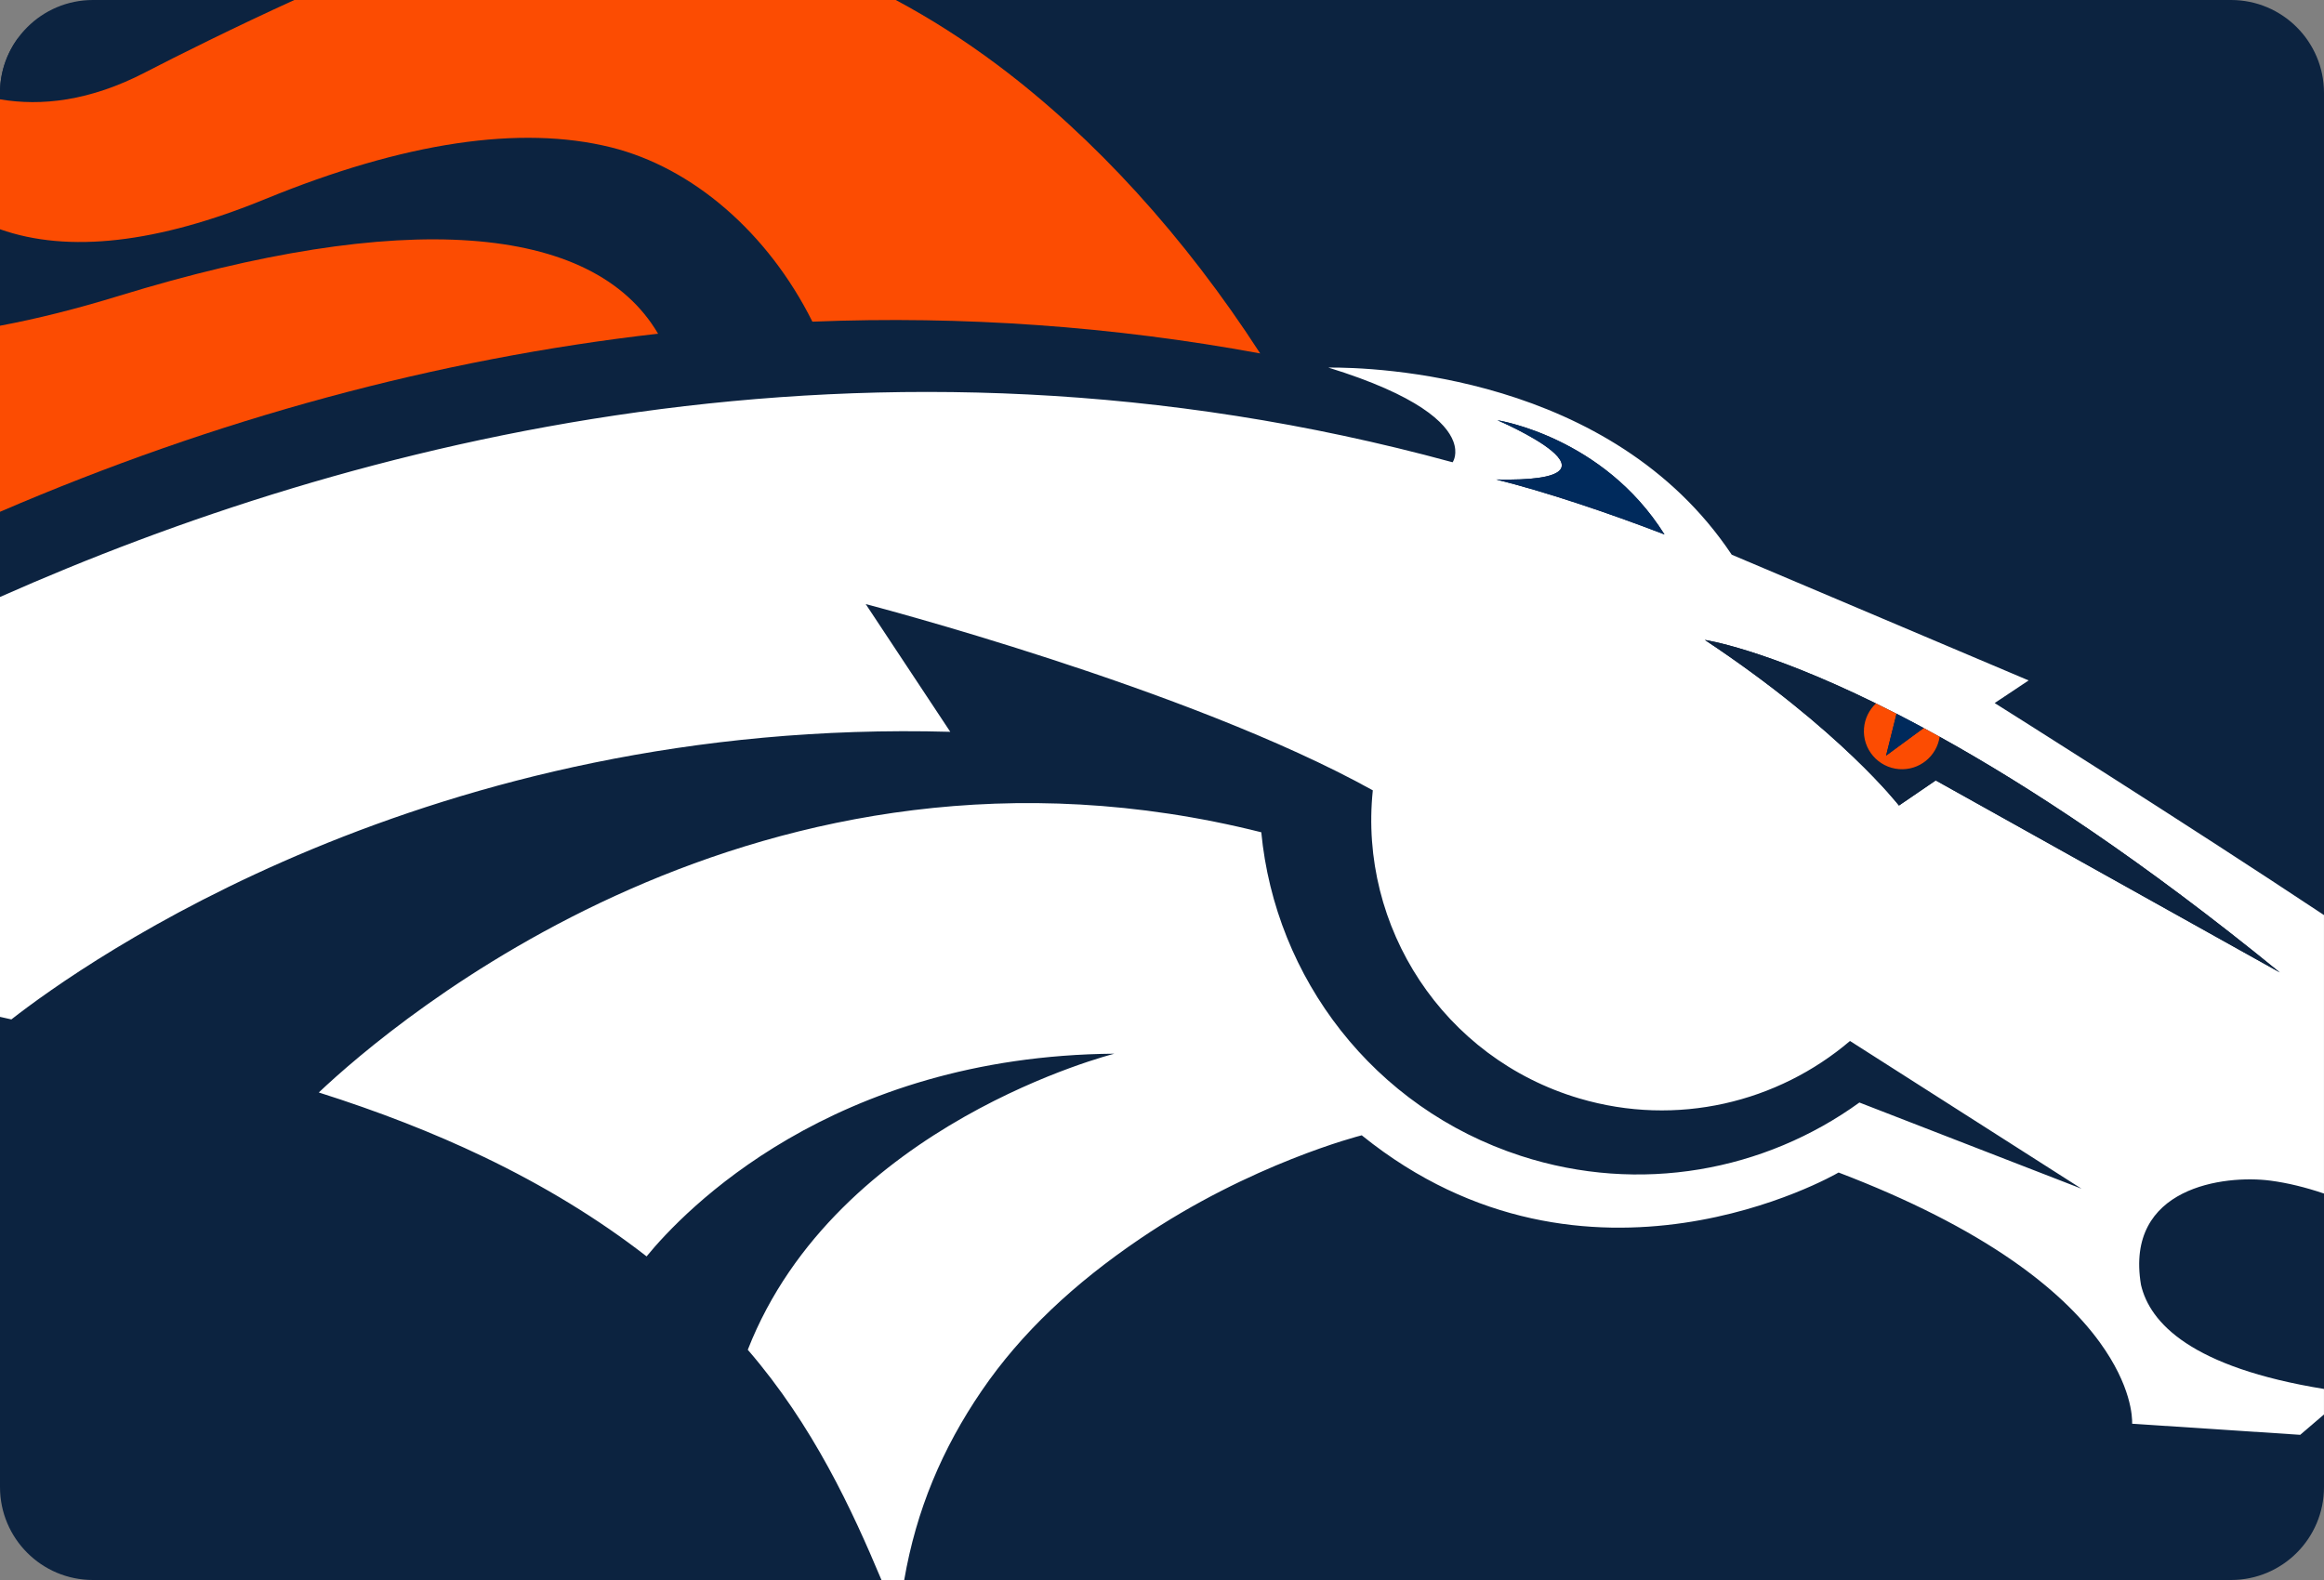 <svg width="200" height="136" xmlns="http://www.w3.org/2000/svg" xmlns:svg="http://www.w3.org/2000/svg">
 <rect width="100%" height="100%" fill="#808080" stroke="none"/>
 <g>
  <title>Layer 1</title>
  <path id="svg_1" d="m200,128c0,4.418 -3.582,8 -8,8l-184,0c-4.418,0 -8,-3.582 -8,-8l0,-120c0,-4.418 3.582,-8 8,-8l184,0c4.418,0 8,3.582 8,8l0,120z" fill="#0c2340"/>
  <path id="svg_5" d="m377.159,215.12l-21.832,-1.373l-0.089,-0.007l0.004,-0.086l0.367,-4.289l0,-0.011l0,-0.015c0,-0.812 -1.583,-8.134 -19.439,-15.482l-0.049,-0.018l-0.052,0.021c-3.037,1.407 -9.265,3.823 -16.899,4.233c-9.201,0.494 -17.742,-1.985 -25.386,-7.379l-0.051,-0.035l-0.063,0.021c-3.066,1.04 -9.111,3.203 -15.152,7.354c-9.67,6.644 -15.546,14.852 -17.531,24.852l108.622,0c4.418,0 8,-3.182 8,-7.602l0,-0.588l-0.45,0.404z" fill="none"/>
  <g id="svg_23">
   <path id="svg_9" d="m100.906,111.148c6.041,-4.15 12.086,-6.414 15.151,-7.455l0.064,0.031l0.051,0.06c7.643,5.393 16.184,7.884 25.387,7.39c7.633,-0.408 13.861,-2.82 16.898,-4.227l0.053,-0.018l0.047,0.02c17.859,7.349 19.442,14.672 19.442,15.485l0,0.015l0,0.011l-0.367,4.289l-0.005,0.086l0.089,0.007l21.832,1.373l0.451,-0.403l0,-6.06l-2.047,1.751l-14.461,-0.954c0.017,-0.562 -0.064,-3.264 -2.795,-7.022c-1.76,-2.418 -4.264,-4.77 -7.441,-6.983c-3.968,-2.761 -9.008,-5.319 -14.979,-7.601l-0.049,-0.018l-0.045,0.024c-0.213,0.127 -21.559,12.434 -40.949,-3.193l-0.039,-0.032l-0.053,0.01c-0.094,0.024 -9.492,2.416 -19.053,8.908c-5.618,3.812 -10.196,8.074 -13.602,13.062c-3.41,4.99 -5.64,10.296 -6.672,16.296l5.562,0c1.986,-10 7.862,-18.208 17.53,-24.852z" fill="#0c2340"/>
   <path id="svg_4" d="m55.898,116.098c-10.377,-10.01 -25.673,-16.832 -46.762,-21.056c-3.236,-0.647 -6.274,-1.181 -9.136,-1.8l0,35.156c0,4.42 3.582,7.602 8,7.602l61.475,0c-2.892,-6 -7.021,-13.574 -13.577,-19.902z" fill="none"/>
   <path id="svg_8" d="m95.909,90.693c-24.372,0.201 -37.079,13.56 -40.265,17.451c-4.128,-3.213 -8.834,-6.088 -14.064,-8.59c-4.29,-2.054 -9.018,-3.896 -14.145,-5.521c6.34,-5.994 38.071,-33.208 81.109,-22.399c1.194,12.508 9.626,23.725 22.336,27.855c10.272,3.339 21.005,1.287 29.136,-4.592l19.117,7.416l-19.925,-12.713c-6.211,5.287 -14.884,7.43 -23.289,4.947c-11.731,-3.467 -19.001,-14.779 -17.778,-26.52c-15.856,-8.811 -43.639,-16.032 -43.639,-16.032l7.278,10.995c-44.848,-1.245 -74.568,19.888 -80.8,24.755c-0.331,-0.074 -0.655,-0.145 -0.98,-0.22l0,5.717c2.862,0.619 5.9,1.252 9.136,1.898c21.089,4.225 36.386,10.946 46.763,20.955c6.555,6.331 10.684,13.905 13.576,19.905l6.384,0c-2.516,-6 -5.875,-13.299 -11.505,-19.818c7.626,-19.494 31.555,-25.489 31.555,-25.489z" fill="#0c2340"/>
   <path id="svg_12" d="m124.931,39.768l0.08,0.022l0.043,-0.069c0.016,-0.028 0.414,-0.687 0.014,-1.741c-0.598,-1.575 -2.978,-3.942 -10.754,-6.344c3.924,-0.03 24.338,0.589 34.699,16.082l0.021,0.026l0.028,0.013l25.521,10.81l-2.783,1.854l-0.138,0.093l0.14,0.09c0.246,0.153 16.096,10.121 28.198,18.158l0,-6.578c-6.31,-4.16 -13.087,-8.5 -18.103,-11.688l-0.168,-0.105l0.164,-0.112l3.746,-2.392l-33.033,-14.582l-0.022,-0.028c-14.278,-18.254 -40.378,-17.106 -40.378,-17.106c-3.007,-4.746 -11.404,-16.785 -24.369,-26.057c-0.057,-0.038 -0.111,-0.075 -0.166,-0.114l-10.583,0c2.963,1.583 5.878,3.44 8.729,5.574c8.333,6.23 16.153,14.822 22.631,24.849c-12.642,-2.333 -25.604,-3.257 -38.536,-2.735c-3.82,-7.649 -10.291,-13.255 -17.327,-15.005c-7.81,-1.939 -17.818,-0.441 -29.75,4.448c-9.294,3.81 -16.958,4.679 -22.836,2.601l0,8.304c3.172,-0.592 6.583,-1.447 10.247,-2.572c24.315,-7.464 40.768,-6.3 46.386,3.257c-19.028,2.175 -38.052,7.331 -56.633,15.331l0,7.333c29.968,-13.299 74.859,-25.266 124.932,-11.617z" fill="#0c2340"/>
   <path id="svg_11" d="m12.501,6.229c2.691,-1.397 7.761,-3.921 12.83,-6.229l-12.019,0c-1.371,0.72 -2.427,1.294 -3.002,1.627c-2.983,1.727 -5.964,2.122 -8.794,1.7c-0.95,1.316 -1.516,2.926 -1.516,4.673l0,0.55c3.543,0.602 7.721,0.156 12.501,-2.321z" fill="#0c2340"/>
   <path id="svg_7" d="m10.31,1.627c0.575,-0.333 1.63,-0.907 3.001,-1.627l-5.312,0c-2.672,0 -5.031,1.314 -6.484,3.327c2.831,0.422 5.812,0.027 8.795,-1.7z" fill="none"/>
   <path id="svg_10" d="m184.25,110.589c0.767,3.298 4.351,7.111 15.749,8.966l0,-3.994c-4.734,-1.121 -9.616,-2.869 -10.938,-5.311c-0.692,-1.279 -0.299,-4.253 5.278,-4.137c1.483,0.029 3.41,0.295 5.659,1.033l0,-4.414c-1.566,-0.529 -3.119,-0.916 -4.618,-1.11c-3.925,-0.513 -12.54,0.53 -11.13,8.967z" fill="#0c2340"/>
   <path id="svg_13" d="m10.246,25.464c-3.664,1.125 -7.075,1.98 -10.247,2.573l0,16.016c18.581,-8 37.605,-13.156 56.633,-15.331c-5.618,-9.558 -22.071,-10.722 -46.386,-3.258z" fill="#fc4c02"/>
   <path id="svg_14" d="m22.837,17.131c11.931,-4.89 21.94,-6.388 29.75,-4.448c7.036,1.75 13.507,7.356 17.327,15.005c12.932,-0.522 25.895,0.402 38.536,2.735c-6.479,-10.027 -14.298,-18.619 -22.631,-24.849c-2.851,-2.134 -5.767,-3.991 -8.73,-5.574l-51.758,0c-5.069,2.308 -10.139,4.832 -12.83,6.229c-4.78,2.477 -8.958,2.923 -12.501,2.321l0,11.183c5.878,2.077 13.542,1.208 22.837,-2.602z" fill="#fc4c02"/>
   <path id="svg_15" d="m98.088,106.641c9.562,-6.492 18.959,-8.883 19.052,-8.906l0.053,-0.012l0.039,0.033c19.392,15.627 40.738,3.32 40.949,3.193l0.045,-0.024l0.049,0.019c5.971,2.279 11.012,4.838 14.979,7.6c3.179,2.214 5.683,4.564 7.44,6.984c2.731,3.758 2.812,6.461 2.796,7.021l14.461,0.954l2.047,-1.751l0,-2.197c-11.399,-1.854 -14.983,-5.666 -15.749,-8.965c-1.41,-8.438 7.205,-9.479 11.131,-8.967c1.5,0.195 3.053,0.582 4.618,1.111l0,-23.97c-12.103,-8.039 -27.952,-18.005 -28.198,-18.159l-0.14,-0.09l0.138,-0.093l2.783,-1.854l-25.521,-10.81l-0.028,-0.013l-0.021,-0.026c-10.361,-15.493 -30.775,-16.112 -34.699,-16.082c7.777,2.402 10.155,4.77 10.754,6.344c0.399,1.054 0,1.712 -0.015,1.741l-0.043,0.069l-0.079,-0.022c-50.071,-13.65 -94.962,-1.683 -124.93,11.616l0,36.141c0.325,0.074 0.649,0.146 0.98,0.22c6.232,-4.867 35.952,-26 80.8,-24.755l-7.277,-10.994c0,0 27.782,7.221 43.64,16.032c-1.224,11.742 6.047,23.053 17.777,26.52c8.404,2.483 17.078,0.341 23.289,-4.946l19.925,12.715l-19.116,-7.418c-8.131,5.881 -18.863,7.932 -29.137,4.593c-12.71,-4.132 -21.142,-15.347 -22.336,-27.855c-43.038,-10.811 -74.769,16.403 -81.109,22.397c5.126,1.623 9.855,3.466 14.145,5.52c5.229,2.502 9.936,5.377 14.064,8.59c3.186,-3.891 15.893,-17.248 40.265,-17.449c0,0 -23.929,5.992 -31.556,25.486c5.63,6.52 8.989,13.818 11.505,19.818l1.957,0c1.032,-6 3.262,-11.307 6.672,-16.296c3.405,-4.988 7.983,-9.25 13.601,-13.063zm30.677,-65.366c12.633,0.258 0.099,-5.104 0.099,-5.104s9.09,1.398 14.379,9.833c-4.991,-1.924 -10.45,-3.736 -14.478,-4.729zm37.822,25.9l-3.166,2.162c0,0 -4.998,-6.484 -16.706,-14.255c0,0 5.058,0.721 14.726,5.467c0.574,0.28 1.166,0.575 1.771,0.886c0.754,0.388 1.531,0.796 2.335,1.23c0.451,0.243 0.909,0.494 1.375,0.751c7.692,4.266 17.493,10.677 29.272,20.284l-29.607,-16.525z" fill="#FFFFFF"/>
   <path id="svg_16" d="m166.922,63.417c-0.249,1.687 -1.763,2.919 -3.49,2.787c-1.805,-0.139 -3.156,-1.713 -3.02,-3.519c0.068,-0.849 0.453,-1.597 1.029,-2.135c-9.668,-4.746 -14.727,-5.467 -14.727,-5.467c11.708,7.771 16.706,14.255 16.706,14.255l3.166,-2.162l29.606,16.526c-11.776,-9.608 -21.577,-16.019 -29.27,-20.285z" fill="#0c2340"/>
   <path id="svg_17" d="m163.434,66.203c1.727,0.132 3.24,-1.1 3.489,-2.787c-0.465,-0.258 -0.923,-0.508 -1.375,-0.751l-3.233,2.375l0.898,-3.604c-0.605,-0.311 -1.197,-0.606 -1.771,-0.886c-0.575,0.539 -0.961,1.286 -1.028,2.135c-0.139,1.805 1.214,3.379 3.02,3.518z" fill="#fc4c02"/>
   <path id="svg_18" d="m165.548,62.665c-0.804,-0.434 -1.581,-0.842 -2.335,-1.23l-0.898,3.604l3.233,-2.374z" fill="#002A5C"/>
   <path id="svg_19" d="m128.863,36.171c0,0 12.535,5.362 -0.098,5.104c4.028,0.993 9.487,2.805 14.479,4.729c-5.289,-8.435 -14.381,-9.833 -14.381,-9.833z" fill="#002A5C"/>
  </g>
 </g>
</svg>